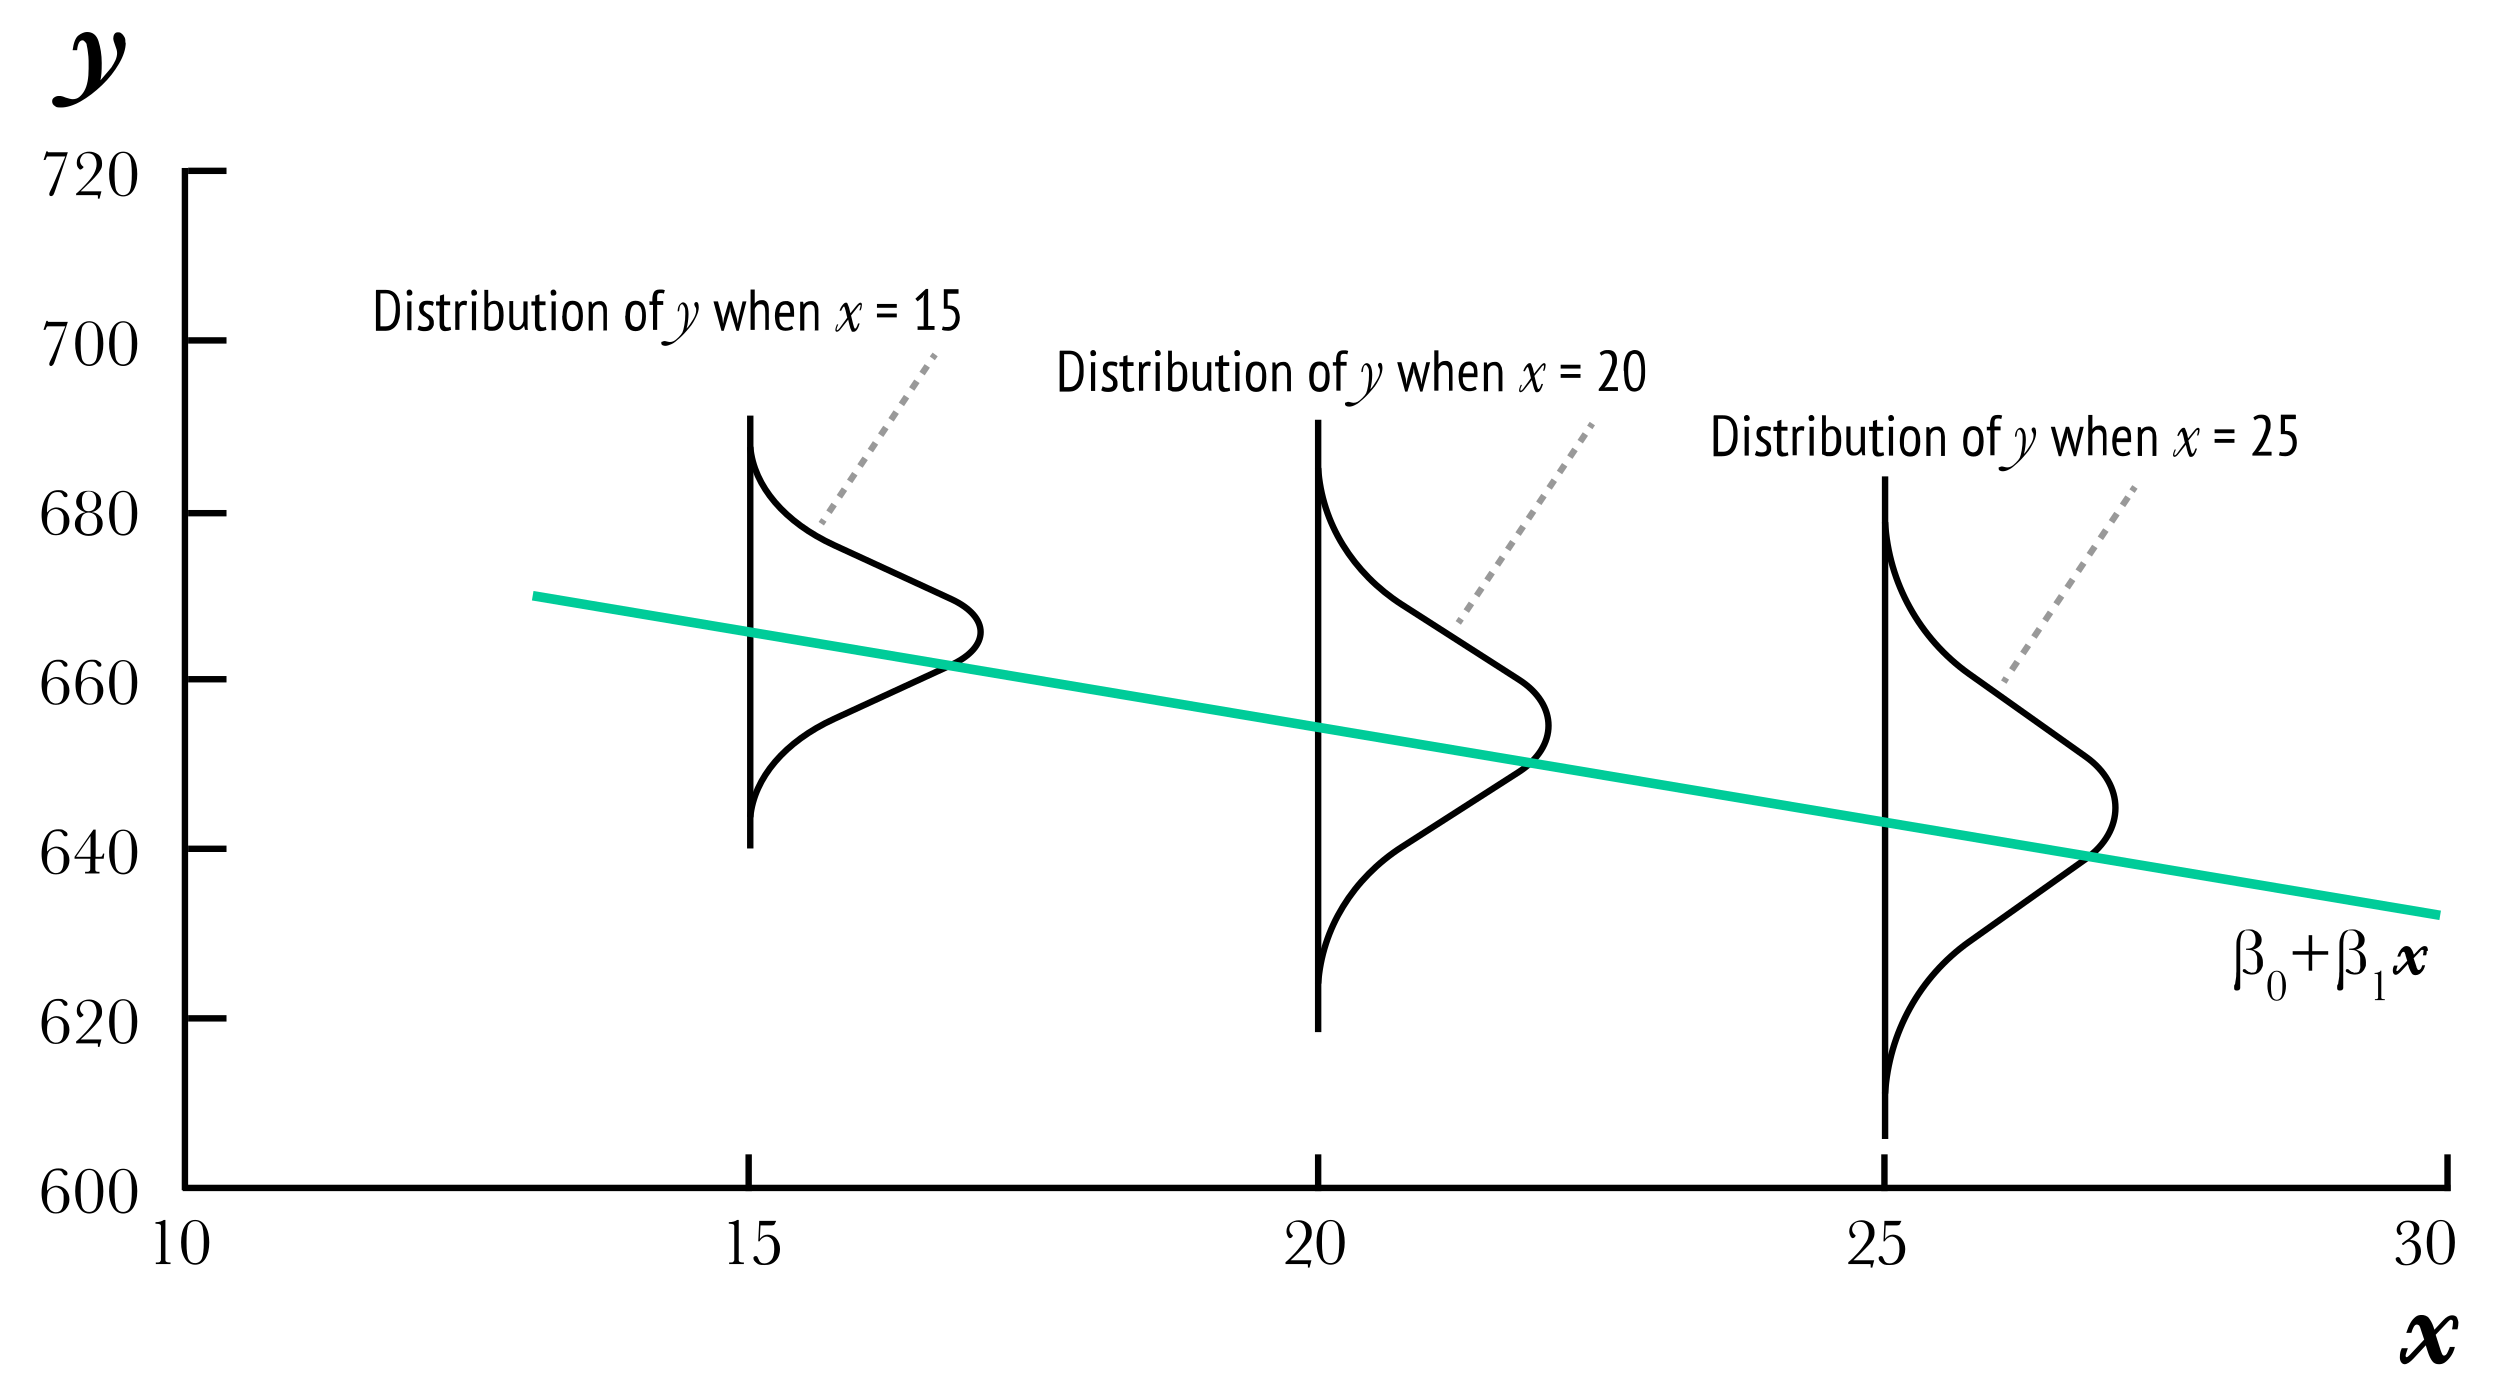 <?xml version="1.0" encoding="UTF-8"?>
<svg id="Layer_1" xmlns="http://www.w3.org/2000/svg" version="1.1" viewBox="0 0 781.4 436.3">
  <!-- Generator: Adobe Illustrator 29.4.0, SVG Export Plug-In . SVG Version: 2.1.0 Build 152)  -->
  <defs>
    <style>
      .st0 {
        stroke-dasharray: 2.9 2.9;
      }

      .st0, .st1, .st2, .st3, .st4 {
        stroke-width: 2px;
      }

      .st0, .st1, .st2, .st3, .st4, .st5 {
        fill: none;
        stroke-miterlimit: 10;
      }

      .st0, .st1, .st2, .st4 {
        stroke: #999;
      }

      .st2 {
        stroke-dasharray: 2.9 2.9;
      }

      .st3 {
        stroke: #000;
      }

      .st4 {
        stroke-dasharray: 3.1 3.1;
      }

      .st5 {
        stroke: #0c9;
        stroke-width: 3px;
      }
    </style>
  </defs>
  <g id="axis">
    <line class="st3" x1="57.1" y1="371.3" x2="765.9" y2="371.3"/>
    <line class="st3" x1="57.8" y1="372" x2="57.8" y2="52.5"/>
    <g>
      <line class="st3" x1="234" y1="372.3" x2="234" y2="360.8"/>
      <line class="st3" x1="412" y1="372.3" x2="412" y2="360.8"/>
      <line class="st3" x1="589" y1="372.3" x2="589" y2="360.8"/>
      <line class="st3" x1="765" y1="372.3" x2="765" y2="360.8"/>
    </g>
    <g>
      <line class="st3" x1="58.8" y1="53.4" x2="70.8" y2="53.4"/>
      <line class="st3" x1="58.8" y1="106.4" x2="70.8" y2="106.4"/>
      <line class="st3" x1="58.8" y1="160.4" x2="70.8" y2="160.4"/>
      <line class="st3" x1="58.8" y1="212.3" x2="70.8" y2="212.3"/>
      <line class="st3" x1="58.8" y1="265.3" x2="70.8" y2="265.3"/>
      <line class="st3" x1="58.8" y1="318.3" x2="70.8" y2="318.3"/>
    </g>
  </g>
  <g id="variance">
    <line class="st3" x1="234.5" y1="265.2" x2="234.5" y2="129.9"/>
    <line class="st3" x1="412" y1="322.6" x2="412" y2="131.2"/>
    <line class="st3" x1="589.2" y1="356" x2="589.2" y2="148.9"/>
    <path class="st3" d="M589.2,163.2h0c1.1,19,10.8,36.4,26.2,47.4l36.5,25.9c12.4,8.8,12.4,23.2,0,32l-36.5,25.9c-15.4,11-25,28.4-26.2,47.4h0"/>
    <path class="st3" d="M412,146.3h0c1.1,17.1,10.8,32.8,26.2,42.7l36.5,23.4c12.4,7.9,12.4,20.9,0,28.9l-36.5,23.4c-15.4,9.9-25,25.6-26.2,42.7h0"/>
    <path class="st3" d="M234.5,139.7h0c1.1,12.3,10.8,23.6,26.2,30.7l36.5,16.8c12.4,5.7,12.4,15,0,20.7l-36.5,16.8c-15.4,7.1-25,18.4-26.2,30.7h0"/>
    <line class="st5" x1="166.5" y1="186.2" x2="762.7" y2="286.1"/>
  </g>
  <g id="labels_text_copy">
    <path d="M39.3,13.3c0,2-.7,4.2-2.1,6.6s-3.1,4.6-5.3,6.7-4.4,3.8-6.7,5.1-4.4,1.9-6.1,1.9-1.5-.2-2-.5-.8-.8-.8-1.4.2-.9.6-1.2.9-.5,1.4-.5.8,0,1.1.1.7.2,1.1.4c1,.3,1.7.5,2.2.5.8,0,1.5-.2,2.1-.7s1.1-1.1,1.5-1.8c1-1.7,1.4-4.1,1.4-7.1s0-1.5,0-2.4-.1-1.7-.2-2.5-.2-1.7-.4-2.4c0-.4-.2-.7-.5-1s-.5-.5-.8-.5c-.9,0-1.5,1-1.7,3.1h-1.4c.3-2.3.9-3.9,1.8-4.6s1.9-1.1,2.7-1.1c1.8,0,3,1,3.6,2.9s1,4.2,1,6.8-.1,4-.4,5.4c2.1-2.4,3.2-3.8,3.4-4,.5-.8,1-1.6,1.3-2.3s.5-1.5.5-2.2-.2-1.4-.6-2.4c-.4-1-.6-1.8-.6-2.2s.1-1,.4-1.4.6-.5,1.1-.5.8.1,1.1.4c.4.3.6.6.9,1.1s.3,1.1.3,1.8h0Z"/>
    <path d="M768.4,413.3c0,.8-.1,1.5-.3,2.2h-1.7c.2-.8.3-1.5.3-2.2s0-.3-.1-.5-.3-.3-.5-.3-.3,0-.5.2-.5.4-1,1l-3.3,3.5,1.5,4.7c.2.5.3.9.5,1.3s.4.5.6.5c.4,0,.8-.3,1.1-1s.6-1.2.7-1.7h1.6c-.3,1.3-.8,2.3-1.4,3.1s-1.2,1.4-1.8,1.8-1.2.5-1.8.5c-.9,0-1.6-.3-2.1-1s-.9-1.5-1.3-2.7l-.7-2.2-3.8,4.1c-1.1,1.2-2.1,1.8-2.8,1.8s-1.5-.7-1.5-2.1.2-2,.6-2.9h1.9c-.4,1.2-.7,2-.7,2.3s.1.5.3.5.5-.2,1-.7l4.5-4.8-.9-2.7c-.2-.6-.3-1-.4-1.2s-.2-.5-.4-.6-.3-.2-.6-.2c-.7,0-1.2.9-1.7,2.6h-1.6c.4-1.2.8-2.2,1.3-3.1s1-1.4,1.6-1.9,1.3-.6,2-.6,1.7.3,2.2,1,1,1.5,1.4,2.7l.3.9,2.7-2.9c1-1.1,2-1.6,2.8-1.6s1.4.3,1.6.8.4,1.1.4,1.6h0Z"/>
    <g>
      <path d="M51.3,381.3h.4v10.9c0,.9,0,1.5,0,1.7s.1.4.3.5.5.2.9.2h.4v.5h-4.6v-.5h.3c.5,0,.8,0,1-.2.1-.1.2-.3.3-.5,0-.2,0-.8,0-1.7v-7.3c0-.9,0-1.5,0-1.7,0-.2-.1-.4-.3-.5-.1-.1-.5-.2-1-.2h-.4v-.5c1.2,0,2.1-.3,2.6-.7h0Z"/>
      <path d="M56.6,388.3c0-2.1.4-3.9,1.2-5.1.8-1.3,1.9-1.9,3.2-1.9s2.4.6,3.2,1.9c.8,1.3,1.2,3,1.2,5.1s-.4,3.8-1.2,5.1-1.9,1.9-3.2,1.9-2.4-.6-3.2-1.9c-.8-1.3-1.2-3-1.2-5.1h0ZM58.3,388.3c0,2.8.2,4.6.7,5.4s1.1,1.1,2,1.1,1.7-.5,2.1-1.4c.4-.9.6-2.6.6-5.2s-.2-4.6-.7-5.4c-.5-.8-1.1-1.1-2-1.1s-1.5.4-2,1.1-.7,2.6-.7,5.4h0Z"/>
      <path d="M230.4,381.3h.5v10.9c0,.9,0,1.5,0,1.7s.1.4.3.5.5.2.9.2h.4v.5h-4.6v-.5h.3c.5,0,.8,0,1-.2.1-.1.2-.3.3-.5,0-.2,0-.8,0-1.7v-7.3c0-.9,0-1.5,0-1.7,0-.2-.1-.4-.3-.5-.1-.1-.5-.2-1-.2h-.4v-.5c1.2,0,2.1-.3,2.6-.7h0Z"/>
      <path d="M237.5,388h-.5l.3-6.4h5.3c-.3.7-.5,1.1-.6,1.2-.1.1-.4.2-.7.2h-3.6l-.2,4.2c.7-.9,1.5-1.3,2.5-1.3s2,.4,2.7,1.3,1.1,1.9,1.1,3.2-.4,2.7-1.3,3.6c-.9,1-2,1.4-3.6,1.4s-1.9-.2-2.5-.7c-.6-.5-.9-.9-.9-1.4s0-.3.2-.5.3-.2.5-.2.4,0,.5.2c.1.1.2.4.4.8.3.9.9,1.3,1.8,1.3s1.6-.4,2.2-1.1.9-1.9.9-3.4-.2-2.4-.7-3-1.1-.9-1.7-.9-1.7.5-2.2,1.5h0Z"/>
      <path d="M401.8,395.1v-.6c.8-.6,1.8-1.6,3-2.9s2-2.5,2.6-3.4.8-1.9.8-2.9-.3-2-.8-2.6-1.2-.8-2-.8-1.4.2-1.8.8-.6,1-.6,1.6.3,1.2.8,1.6c.2.1.3.2.3.3,0,.1-.1.3-.3.5s-.4.3-.6.3-.5-.2-.7-.6-.4-.9-.4-1.6c0-1,.4-1.9,1.2-2.5.8-.6,1.7-.9,2.7-.9s2,.3,2.8,1c.8.6,1.2,1.6,1.2,2.8s-.2,1.5-.5,2.2-1.3,1.8-2.7,3.2c-1.4,1.5-2.6,2.5-3.4,3.3h6.5l-.6,2.3h-.5c0-.1,0-.2,0-.4,0,0,0-.2,0-.3,0-.2,0-.3-.1-.4,0,0-.3,0-.7,0h-6.1Z"/>
      <path d="M411.5,388.3c0-2.1.4-3.9,1.2-5.1.8-1.3,1.9-1.9,3.2-1.9s2.4.6,3.2,1.9c.8,1.3,1.2,3,1.2,5.1s-.4,3.8-1.2,5.1-1.9,1.9-3.2,1.9-2.4-.6-3.2-1.9c-.8-1.3-1.2-3-1.2-5.1h0ZM413.2,388.3c0,2.8.2,4.6.7,5.4.5.8,1.1,1.1,2,1.1s1.7-.5,2.1-1.4c.4-.9.6-2.6.6-5.2s-.2-4.6-.7-5.4c-.5-.8-1.1-1.1-2-1.1s-1.5.4-2,1.1-.7,2.6-.7,5.4h0Z"/>
      <path d="M577.7,395.1v-.6c.8-.6,1.8-1.6,3-2.9s2-2.5,2.6-3.4.8-1.9.8-2.9-.3-2-.8-2.6-1.2-.8-2-.8-1.4.2-1.8.8-.6,1-.6,1.6.3,1.2.8,1.6c.2.1.3.2.3.3,0,.1-.1.3-.3.5s-.4.3-.6.3-.5-.2-.7-.6-.4-.9-.4-1.6c0-1,.4-1.9,1.2-2.5.8-.6,1.7-.9,2.7-.9s2,.3,2.8,1c.8.6,1.2,1.6,1.2,2.8s-.2,1.5-.5,2.2-1.3,1.8-2.7,3.2c-1.4,1.5-2.6,2.5-3.4,3.3h6.5l-.6,2.3h-.5c0-.1,0-.2,0-.4,0,0,0-.2,0-.3,0-.2,0-.3-.1-.4,0,0-.3,0-.7,0h-6.1Z"/>
      <path d="M589.2,388h-.5l.3-6.4h5.3c-.3.7-.5,1.1-.6,1.2-.1.1-.4.2-.7.2h-3.6l-.2,4.2c.7-.9,1.5-1.3,2.5-1.3s2,.4,2.7,1.3,1.1,1.9,1.1,3.2-.4,2.7-1.3,3.6c-.8,1-2,1.4-3.6,1.4s-1.9-.2-2.5-.7c-.6-.5-.9-.9-.9-1.4s0-.3.2-.5.3-.2.5-.2.4,0,.5.2c.1.1.2.4.4.8.3.9.9,1.3,1.8,1.3s1.6-.4,2.2-1.1.9-1.9.9-3.4-.2-2.4-.7-3-1.1-.9-1.7-.9-1.7.5-2.2,1.5h0Z"/>
      <path d="M752.8,387.6c.2,0,.4,0,.6,0,1,0,1.8.3,2.4,1,.6.7.9,1.5.9,2.6s-.4,2.3-1.3,3.1-2,1.2-3.3,1.2-1.7-.2-2.3-.6-1-.9-1-1.3,0-.4.2-.5.3-.2.5-.2c.4,0,.6.2.8.7.2.6.5,1,.8,1.2.3.2.7.3,1,.3.9,0,1.6-.3,2.1-.9s.8-1.6.8-2.9-.2-1.9-.6-2.4c-.4-.5-.9-.8-1.4-.8s-1,.3-1.6.9c0,.1-.2.1-.3.1-.2,0-.3-.1-.3-.3s0-.2.2-.3c.1-.1.4-.3.9-.7,1.1-.7,1.8-1.3,2.1-1.8s.5-1.1.5-1.8-.2-1.2-.5-1.6-.8-.6-1.5-.6-1.2.2-1.6.6c-.5.4-.7.9-.7,1.5s.2.9.6,1.4,0,0,0,.1c0,0-.1.2-.3.3s-.4.1-.5.1c-.2,0-.4-.2-.6-.5s-.3-.7-.3-1c0-.8.3-1.5,1-2.1s1.5-.9,2.6-.9,2,.3,2.6.8c.6.5.9,1.1.9,1.7s-.2,1.1-.6,1.6-1.1,1-2,1.7l-.8.6h0Z"/>
      <path d="M758.5,388.3c0-2.1.4-3.9,1.2-5.1.8-1.3,1.9-1.9,3.2-1.9s2.4.6,3.2,1.9c.8,1.3,1.2,3,1.2,5.1s-.4,3.8-1.2,5.1-1.9,1.9-3.2,1.9-2.4-.6-3.2-1.9c-.8-1.3-1.2-3-1.2-5.1h0ZM760.2,388.3c0,2.8.2,4.6.7,5.4.5.8,1.1,1.1,2,1.1s1.7-.5,2.1-1.4c.4-.9.6-2.6.6-5.2s-.2-4.6-.7-5.4c-.5-.8-1.1-1.1-2-1.1s-1.5.4-2,1.1-.7,2.6-.7,5.4h0Z"/>
    </g>
    <g>
      <path d="M13.6,50.1l.9-2.8h.4c0,.1,0,.2.2.3.1,0,.4,0,.8,0h5.3l-3.7,11.2c-.4,1.2-.7,2-.9,2.2-.2.2-.4.3-.6.3-.4,0-.6-.2-.6-.6s.2-.8.6-1.6c.1-.2.2-.4.3-.6l4.1-9.6h-4.4c-.6,0-.9,0-1.1,0s-.2,0-.3.2-.2.4-.4.9h-.5,0Z"/>
      <path d="M23.8,61.1v-.6c.8-.6,1.8-1.6,3-2.9s2.1-2.4,2.6-3.4.8-1.9.8-2.9-.3-2-.8-2.6-1.2-.8-2-.8-1.4.2-1.8.8-.6,1.1-.6,1.6.3,1.2.8,1.6c.2.1.3.2.3.3,0,.1-.1.3-.4.5s-.4.3-.6.3-.4-.2-.7-.6c-.3-.4-.4-.9-.4-1.6,0-1.1.4-1.9,1.2-2.5.8-.6,1.7-.9,2.7-.9s1.9.3,2.8.9c.8.6,1.2,1.6,1.2,2.8s-.2,1.5-.6,2.2c-.4.7-1.3,1.8-2.7,3.2-1.4,1.4-2.6,2.5-3.4,3.3h6.5l-.6,2.3h-.5c0-.1,0-.2,0-.4,0,0,0-.2,0-.3,0-.2,0-.3-.1-.4,0,0-.3,0-.7,0h-6.1Z"/>
      <path d="M34.1,54.4c0-2.1.4-3.8,1.2-5.1.8-1.3,1.9-1.9,3.2-1.9s2.4.6,3.2,1.9,1.2,3,1.2,5.1-.4,3.8-1.2,5.1-1.9,1.9-3.2,1.9-2.4-.6-3.2-1.9-1.2-3-1.2-5.1h0ZM35.8,54.4c0,2.8.2,4.6.7,5.4s1.1,1.2,2,1.2,1.7-.5,2.1-1.4c.4-.9.6-2.7.6-5.2s-.2-4.7-.7-5.4c-.5-.8-1.1-1.2-2-1.2s-1.5.4-2,1.1-.7,2.6-.7,5.4h0Z"/>
      <path d="M13.6,103.1l.9-2.8h.4c0,.1,0,.2.2.3.1,0,.4,0,.8,0h5.3l-3.7,11.2c-.4,1.2-.7,2-.9,2.2-.2.2-.4.4-.6.4-.4,0-.6-.2-.6-.6s.2-.8.6-1.6c.1-.2.2-.4.3-.6l4.1-9.6h-4.4c-.6,0-.9,0-1.1,0s-.2.1-.3.2-.2.4-.4.9h-.5,0Z"/>
      <path d="M23.5,107.4c0-2.1.4-3.9,1.2-5.1.8-1.3,1.9-1.9,3.2-1.9s2.4.6,3.2,1.9,1.2,3,1.2,5.1-.4,3.8-1.2,5.1-1.9,1.9-3.2,1.9-2.4-.6-3.2-1.9-1.2-3-1.2-5.1h0ZM25.2,107.4c0,2.8.2,4.6.7,5.4s1.1,1.1,2,1.1,1.7-.5,2.1-1.4c.4-.9.6-2.6.6-5.2s-.2-4.6-.7-5.4c-.5-.8-1.1-1.1-2-1.1s-1.5.4-2,1.1-.7,2.6-.7,5.4h0Z"/>
      <path d="M34.1,107.4c0-2.1.4-3.9,1.2-5.1.8-1.3,1.9-1.9,3.2-1.9s2.4.6,3.2,1.9,1.2,3,1.2,5.1-.4,3.8-1.2,5.1-1.9,1.9-3.2,1.9-2.4-.6-3.2-1.9-1.2-3-1.2-5.1h0ZM35.8,107.4c0,2.8.2,4.6.7,5.4s1.1,1.1,2,1.1,1.7-.5,2.1-1.4c.4-.9.6-2.6.6-5.2s-.2-4.6-.7-5.4c-.5-.8-1.1-1.1-2-1.1s-1.5.4-2,1.1-.7,2.6-.7,5.4h0Z"/>
      <path d="M14.8,160.1c.4-.5.9-.9,1.3-1.1s1-.4,1.5-.4c1.1,0,2.1.4,2.9,1.2s1.2,1.9,1.2,3.1-.4,2.2-1.2,3.1-1.8,1.3-3,1.3-1.9-.3-2.6-1-1.2-1.5-1.5-2.4c-.3-1-.4-2-.4-3,0-2.2.5-4,1.4-5.5s2.2-2.2,3.8-2.2,1.4.2,2,.5.9.7.9,1.1-.2.6-.6.6-.6-.2-.8-.6c-.2-.4-.4-.7-.7-.8-.2-.2-.6-.2-1.1-.2-1.1,0-1.9.5-2.4,1.4s-.8,2.4-.8,4.3,0,.4,0,.6h0ZM14.7,162.8c0,.7,0,1.3.3,2s.5,1.2.9,1.5.9.6,1.5.6c.9,0,1.5-.3,1.9-1s.6-1.7.6-3.1,0-1.5-.2-2c-.2-.5-.4-.9-.9-1.2s-.9-.5-1.4-.5-1.3.3-1.9.8c-.5.5-.8,1.5-.8,2.9h0Z"/>
      <path d="M28.7,160.1c.9,0,1.7.4,2.4,1.1.7.6,1,1.5,1,2.5s-.4,2.1-1.3,2.8-1.9,1-3.1,1-2.3-.4-3.1-1.1c-.8-.7-1.2-1.6-1.2-2.6s.3-1.7.9-2.4,1.4-1.1,2.4-1.3c-.8-.2-1.5-.6-2.1-1.2s-.8-1.3-.8-2.1.4-1.8,1.1-2.5,1.6-.9,2.8-.9,1.9.3,2.7.9c.8.6,1.2,1.4,1.2,2.5s-.2,1.5-.8,2.1-1.2,1-2.2,1.2h0ZM25.2,163.6c0,.8,0,1.4.2,1.8.1.4.4.8.8,1.1s.9.4,1.5.4,1.4-.2,1.9-.7.8-1.3.8-2.6-.2-2.2-.8-2.7-1.2-.7-1.9-.7-1.5.3-1.9.9-.6,1.4-.6,2.4h0ZM25.6,156.5c0,1.1.2,1.9.5,2.5s.9.8,1.6.8,1.4-.3,1.8-.8.6-1.3.6-2.4-.2-1.7-.6-2.2-1-.8-1.7-.8-1.2.2-1.6.7c-.4.5-.6,1.1-.6,2.1h0Z"/>
      <path d="M34.1,160.4c0-2.1.4-3.9,1.2-5.1.8-1.3,1.9-1.9,3.2-1.9s2.4.6,3.2,1.9,1.2,3,1.2,5.1-.4,3.8-1.2,5.1-1.9,1.9-3.2,1.9-2.4-.6-3.2-1.9-1.2-3-1.2-5.1h0ZM35.8,160.4c0,2.8.2,4.6.7,5.4s1.1,1.1,2,1.1,1.7-.5,2.1-1.4c.4-.9.6-2.6.6-5.2s-.2-4.6-.7-5.4c-.5-.8-1.1-1.1-2-1.1s-1.5.4-2,1.1-.7,2.6-.7,5.4h0Z"/>
      <path d="M14.8,213.1c.4-.5.9-.9,1.3-1.1s1-.4,1.5-.4c1.1,0,2.1.4,2.9,1.2s1.2,1.9,1.2,3.1-.4,2.2-1.2,3.1-1.8,1.3-3,1.3-1.9-.3-2.6-1-1.2-1.5-1.5-2.4c-.3-1-.4-2-.4-3,0-2.2.5-4,1.4-5.5s2.2-2.2,3.8-2.2,1.4.2,2,.5.9.7.9,1.1-.2.6-.6.6-.6-.2-.8-.6c-.2-.4-.4-.7-.7-.8-.2-.2-.6-.2-1.1-.2-1.1,0-1.9.5-2.4,1.4s-.8,2.4-.8,4.3,0,.4,0,.5h0ZM14.7,215.8c0,.7,0,1.3.3,2s.5,1.2.9,1.5.9.6,1.5.6c.9,0,1.5-.3,1.9-1s.6-1.7.6-3.1,0-1.5-.2-2c-.2-.5-.4-.9-.9-1.2s-.9-.5-1.4-.5-1.3.3-1.9.8c-.5.5-.8,1.5-.8,2.9h0Z"/>
      <path d="M25.4,213.1c.4-.5.9-.9,1.3-1.1s1-.4,1.5-.4c1.1,0,2.1.4,2.9,1.2s1.2,1.9,1.2,3.1-.4,2.2-1.2,3.1-1.8,1.3-3,1.3-1.9-.3-2.6-1-1.2-1.5-1.5-2.4c-.3-1-.4-2-.4-3,0-2.2.5-4,1.4-5.5s2.2-2.2,3.8-2.2,1.4.2,2,.5.9.7.9,1.1-.2.6-.6.6-.6-.2-.8-.6c-.2-.4-.4-.7-.7-.8-.2-.2-.6-.2-1.1-.2-1.1,0-1.9.5-2.4,1.4s-.8,2.4-.8,4.3,0,.4,0,.5h0ZM25.3,215.8c0,.7,0,1.3.3,2s.5,1.2.9,1.5.9.6,1.5.6c.9,0,1.5-.3,1.9-1s.6-1.7.6-3.1,0-1.5-.2-2c-.2-.5-.4-.9-.9-1.2s-.9-.5-1.4-.5-1.3.3-1.9.8c-.5.5-.8,1.5-.8,2.9h0Z"/>
      <path d="M34.1,213.3c0-2.1.4-3.9,1.2-5.1.8-1.3,1.9-1.9,3.2-1.9s2.4.6,3.2,1.9c.8,1.3,1.2,3,1.2,5.1s-.4,3.8-1.2,5.1-1.9,1.9-3.2,1.9-2.4-.6-3.2-1.9c-.8-1.3-1.2-3-1.2-5.1h0ZM35.8,213.3c0,2.8.2,4.6.7,5.4s1.1,1.1,2,1.1,1.7-.5,2.1-1.4c.4-.9.6-2.6.6-5.2s-.2-4.6-.7-5.4c-.5-.8-1.1-1.1-2-1.1s-1.5.4-2,1.1-.7,2.6-.7,5.4h0Z"/>
      <path d="M14.8,266.1c.4-.5.9-.9,1.3-1.1s1-.4,1.5-.4c1.1,0,2.1.4,2.9,1.2s1.2,1.9,1.2,3.1-.4,2.2-1.2,3.1-1.8,1.3-3,1.3-1.9-.3-2.6-1-1.2-1.5-1.5-2.4c-.3-1-.4-2-.4-3,0-2.2.5-4,1.4-5.5s2.2-2.2,3.8-2.2,1.4.2,2,.5.9.7.9,1.1-.2.6-.6.6-.6-.2-.8-.6c-.2-.4-.4-.7-.7-.8-.2-.2-.6-.2-1.1-.2-1.1,0-1.9.5-2.4,1.4s-.8,2.4-.8,4.3,0,.4,0,.5h0ZM14.7,268.8c0,.7,0,1.3.3,2s.5,1.2.9,1.5.9.6,1.5.6c.9,0,1.5-.3,1.9-1s.6-1.7.6-3.1,0-1.5-.2-2c-.2-.5-.4-.9-.9-1.2s-.9-.5-1.4-.5-1.3.3-1.9.8c-.5.5-.8,1.5-.8,2.9h0Z"/>
      <path d="M28.3,268.4h-5v-.6l5.9-8.5h.7v8.5h.9c.6,0,.9,0,1-.1s.3-.4.4-.9h.4l-.2,1.6h-2.6v1.7c0,1,0,1.6,0,1.8s.1.4.3.5.5.1,1,.1v.5h-4.5v-.5h.4c.4,0,.7,0,.9-.2.2-.1.3-.3.3-.5s0-.8,0-1.8v-1.7h0ZM28.3,267.8v-6.5l-4.5,6.5h4.5Z"/>
      <path d="M34.1,266.3c0-2.1.4-3.9,1.2-5.1.8-1.3,1.9-1.9,3.2-1.9s2.4.6,3.2,1.9c.8,1.3,1.2,3,1.2,5.1s-.4,3.8-1.2,5.1-1.9,1.9-3.2,1.9-2.4-.6-3.2-1.9c-.8-1.3-1.2-3-1.2-5.1h0ZM35.8,266.3c0,2.8.2,4.6.7,5.4s1.1,1.1,2,1.1,1.7-.5,2.1-1.4c.4-.9.6-2.6.6-5.2s-.2-4.6-.7-5.4c-.5-.8-1.1-1.1-2-1.1s-1.5.4-2,1.1-.7,2.6-.7,5.4h0Z"/>
      <path d="M14.8,319.1c.4-.5.9-.9,1.3-1.1s1-.4,1.5-.4c1.1,0,2.1.4,2.9,1.2s1.2,1.9,1.2,3.1-.4,2.2-1.2,3.1-1.8,1.3-3,1.3-1.9-.3-2.6-1-1.2-1.5-1.5-2.4c-.3-1-.4-2-.4-3,0-2.2.5-4,1.4-5.5s2.2-2.2,3.8-2.2,1.4.2,2,.5.9.7.9,1.1-.2.6-.6.6-.6-.2-.8-.6c-.2-.4-.4-.7-.7-.8-.2-.2-.6-.2-1.1-.2-1.1,0-1.9.5-2.4,1.4s-.8,2.4-.8,4.3,0,.4,0,.5h0ZM14.7,321.8c0,.7,0,1.3.3,2s.5,1.2.9,1.5.9.6,1.5.6c.9,0,1.5-.3,1.9-1s.6-1.7.6-3.1,0-1.5-.2-2c-.2-.5-.4-.9-.9-1.2s-.9-.5-1.4-.5-1.3.3-1.9.8c-.5.5-.8,1.5-.8,2.9h0Z"/>
      <path d="M23.8,326.1v-.6c.8-.6,1.8-1.6,3-2.9s2.1-2.5,2.6-3.4.8-1.9.8-2.9-.3-2-.8-2.6-1.2-.8-2-.8-1.4.2-1.8.8-.6,1-.6,1.6.3,1.2.8,1.6c.2.1.3.2.3.3,0,.1-.1.3-.4.5s-.4.3-.6.3-.4-.2-.7-.6c-.3-.4-.4-.9-.4-1.6,0-1,.4-1.9,1.2-2.5.8-.6,1.7-.9,2.7-.9s1.9.3,2.8,1c.8.6,1.2,1.6,1.2,2.8s-.2,1.5-.6,2.2c-.4.7-1.3,1.8-2.7,3.2-1.4,1.5-2.6,2.5-3.4,3.3h6.5l-.6,2.3h-.5c0-.1,0-.2,0-.4,0,0,0-.2,0-.3,0-.2,0-.3-.1-.4,0,0-.3,0-.7,0h-6.1Z"/>
      <path d="M34.1,319.3c0-2.1.4-3.9,1.2-5.1.8-1.3,1.9-1.9,3.2-1.9s2.4.6,3.2,1.9c.8,1.3,1.2,3,1.2,5.1s-.4,3.8-1.2,5.1-1.9,1.9-3.2,1.9-2.4-.6-3.2-1.9c-.8-1.3-1.2-3-1.2-5.1h0ZM35.8,319.3c0,2.8.2,4.6.7,5.4s1.1,1.1,2,1.1,1.7-.5,2.1-1.4c.4-.9.6-2.6.6-5.2s-.2-4.6-.7-5.4c-.5-.8-1.1-1.1-2-1.1s-1.5.4-2,1.1-.7,2.6-.7,5.4h0Z"/>
      <path d="M14.8,372.1c.4-.5.9-.9,1.3-1.1s1-.4,1.5-.4c1.1,0,2.1.4,2.9,1.2s1.2,1.9,1.2,3.1-.4,2.2-1.2,3.1-1.8,1.3-3,1.3-1.9-.3-2.6-1-1.2-1.5-1.5-2.4c-.3-1-.4-2-.4-3,0-2.2.5-4,1.4-5.5s2.2-2.2,3.8-2.2,1.4.2,2,.5.9.7.9,1.1-.2.6-.6.6-.6-.2-.8-.6c-.2-.4-.4-.7-.7-.8-.2-.2-.6-.2-1.1-.2-1.1,0-1.9.5-2.4,1.4s-.8,2.4-.8,4.3,0,.4,0,.5h0ZM14.7,374.8c0,.7,0,1.3.3,2s.5,1.2.9,1.5.9.6,1.5.6c.9,0,1.5-.3,1.9-1s.6-1.7.6-3.1,0-1.5-.2-2c-.2-.5-.4-.9-.9-1.2s-.9-.5-1.4-.5-1.3.3-1.9.8c-.5.5-.8,1.5-.8,2.9h0Z"/>
      <path d="M23.5,372.3c0-2.1.4-3.9,1.2-5.1.8-1.3,1.9-1.9,3.2-1.9s2.4.6,3.2,1.9c.8,1.3,1.2,3,1.2,5.1s-.4,3.8-1.2,5.1-1.9,1.9-3.2,1.9-2.4-.6-3.2-1.9c-.8-1.3-1.2-3-1.2-5.1h0ZM25.2,372.3c0,2.8.2,4.6.7,5.4s1.1,1.1,2,1.1,1.7-.5,2.1-1.4c.4-.9.6-2.6.6-5.2s-.2-4.6-.7-5.4c-.5-.8-1.1-1.1-2-1.1s-1.5.4-2,1.1-.7,2.6-.7,5.4h0Z"/>
      <path d="M34.1,372.3c0-2.1.4-3.9,1.2-5.1.8-1.3,1.9-1.9,3.2-1.9s2.4.6,3.2,1.9c.8,1.3,1.2,3,1.2,5.1s-.4,3.8-1.2,5.1-1.9,1.9-3.2,1.9-2.4-.6-3.2-1.9c-.8-1.3-1.2-3-1.2-5.1h0ZM35.8,372.3c0,2.8.2,4.6.7,5.4s1.1,1.1,2,1.1,1.7-.5,2.1-1.4c.4-.9.6-2.6.6-5.2s-.2-4.6-.7-5.4c-.5-.8-1.1-1.1-2-1.1s-1.5.4-2,1.1-.7,2.6-.7,5.4h0Z"/>
    </g>
  </g>
  <g id="legend_copy">
    <g>
      <path d="M117.6,90.6c.2,0,.4,0,.6,0s.5,0,.7,0c.2,0,.5,0,.7,0s.5,0,.7,0c.9,0,1.6.1,2.2.4s1.1.7,1.5,1.3.7,1.2.8,2c.2.8.2,1.6.2,2.6s0,1.7-.2,2.5-.4,1.5-.8,2.1c-.4.6-.9,1.1-1.5,1.4-.6.4-1.4.5-2.4.5h-.6c-.2,0-.5,0-.8,0-.3,0-.5,0-.7,0-.2,0-.4,0-.5,0v-12.6h0ZM120.4,91.7h-.4c-.1,0-.3,0-.4,0-.1,0-.2,0-.4,0-.1,0-.2,0-.3,0v10.3s.1,0,.3,0c.1,0,.3,0,.4,0,.1,0,.3,0,.4,0s.2,0,.3,0c.7,0,1.2-.1,1.7-.4.4-.3.8-.7,1-1.2.3-.5.4-1.1.5-1.7s.2-1.3.2-2,0-1.3-.1-1.9c-.1-.6-.3-1.1-.5-1.6-.2-.5-.6-.9-1-1.1-.4-.3-1-.4-1.6-.4h0Z"/>
      <path d="M127.1,91.5c0-.3,0-.5.2-.7s.4-.3.6-.3.5,0,.7.3c.2.2.3.4.3.7s0,.5-.3.7-.4.2-.7.2-.5,0-.6-.2-.2-.4-.2-.7h0ZM127.3,94.2h1.3v9h-1.3v-9Z"/>
      <path d="M130.9,101.7c.2.1.5.3.9.4s.7.1,1,.1.7-.1,1-.3.4-.5.4-1,0-.7-.2-.9-.4-.5-.6-.6c-.3-.2-.5-.4-.8-.5s-.6-.4-.8-.6c-.3-.2-.5-.5-.6-.8s-.2-.7-.2-1.2c0-.8.2-1.3.6-1.7s1-.6,1.8-.6.9,0,1.3.1c.4,0,.7.2.9.4l-.3,1.1c-.2-.1-.5-.2-.8-.3-.3,0-.6-.1-.9-.1s-.8,0-.9.3c-.2.2-.3.5-.3.9s0,.6.2.8.4.4.6.6c.3.2.5.4.8.5s.6.4.8.6.5.5.6.9c.2.3.2.8.2,1.3s0,.6-.2.9c-.1.3-.3.6-.5.8s-.5.4-.8.5-.7.2-1.2.2-1,0-1.4-.1c-.4-.1-.7-.2-1-.4l.4-1.1h0Z"/>
      <path d="M136.4,94.2h1.1v-1.8l1.3-.4v2.2h1.9v1.2h-1.9v5.4c0,.5,0,.9.2,1.1s.3.4.6.4.5,0,.6,0c.2,0,.4-.1.6-.2l.2,1c-.3.1-.6.2-.9.3-.3,0-.6.1-1,.1-.6,0-1-.2-1.3-.6s-.4-1-.4-1.9v-5.5h-1.1v-1.2h0Z"/>
      <path d="M142.3,94.2h.9l.2.9h0c.2-.4.4-.6.7-.8.3-.2.6-.3,1-.3s.6,0,.9.2l-.2,1.3c-.3-.1-.6-.2-.8-.2-.4,0-.7.1-.9.3s-.4.5-.5.9v6.6h-1.3v-9h0Z"/>
      <path d="M147.3,91.5c0-.3,0-.5.2-.7s.4-.3.6-.3.5,0,.7.3c.2.2.3.4.3.7s0,.5-.3.7-.4.2-.7.2-.5,0-.6-.2-.2-.4-.2-.7h0ZM147.5,94.2h1.3v9h-1.3v-9Z"/>
      <path d="M151.3,90.6h1.3v4.3h0c.5-.6,1.1-.9,2-.9s1.6.4,2.1,1.1c.5.7.7,1.9.7,3.5s-.3,2.8-.9,3.6-1.5,1.2-2.6,1.2-1.1,0-1.5-.2-.8-.3-1-.4v-12.1h0ZM152.6,101.9c.2.1.4.2.6.2.2,0,.5,0,.8,0,.6,0,1.1-.3,1.5-.9.4-.6.5-1.5.5-2.8s0-1-.1-1.4-.2-.8-.3-1.1c-.1-.3-.3-.5-.5-.7s-.5-.2-.8-.2-.8.1-1.1.4-.5.6-.6,1.1v5.3h0Z"/>
      <path d="M160.4,94.2v5.5c0,.9,0,1.6.3,1.9s.5.6,1,.6.5,0,.7-.1.4-.2.5-.4c.2-.2.3-.4.4-.6s.2-.4.3-.7v-6.2h1.3v6.4c0,.4,0,.9,0,1.3s0,.9.1,1.2h-.9l-.3-1.3h0c-.2.4-.5.7-.9,1s-.9.4-1.4.4-.7,0-1-.1c-.3-.1-.5-.3-.7-.5s-.4-.6-.5-1-.1-1-.1-1.7v-5.8h1.3,0Z"/>
      <path d="M166.2,94.2h1.1v-1.8l1.3-.4v2.2h1.9v1.2h-1.9v5.4c0,.5,0,.9.2,1.1s.3.4.6.4.5,0,.6,0c.2,0,.4-.1.6-.2l.2,1c-.3.1-.6.2-.9.3-.3,0-.6.1-1,.1-.6,0-1-.2-1.3-.6s-.4-1-.4-1.9v-5.5h-1.1v-1.2h0Z"/>
      <path d="M172.1,91.5c0-.3,0-.5.2-.7s.4-.3.6-.3.5,0,.7.3c.2.2.3.4.3.7s0,.5-.3.7-.4.2-.7.2-.5,0-.6-.2-.2-.4-.2-.7h0ZM172.4,94.2h1.3v9h-1.3v-9Z"/>
      <path d="M175.8,98.7c0-1.6.3-2.8.8-3.6.6-.8,1.4-1.1,2.4-1.1s1.9.4,2.4,1.2.8,2,.8,3.6-.3,2.8-.9,3.6c-.6.8-1.4,1.1-2.4,1.1s-1.9-.4-2.4-1.2-.8-2-.8-3.6ZM177.1,98.7c0,.5,0,1,.1,1.4,0,.4.2.8.3,1.1.1.3.3.6.6.7s.5.3.9.3c.6,0,1.1-.3,1.4-.8s.5-1.5.5-2.7,0-1-.1-1.4c0-.4-.2-.8-.3-1.1s-.4-.6-.6-.7c-.2-.2-.5-.3-.9-.3-.6,0-1.1.3-1.4.9-.3.6-.5,1.5-.5,2.7h0Z"/>
      <path d="M188.6,103.2v-5.5c0-.9-.1-1.6-.3-1.9s-.6-.6-1.1-.6-.9.1-1.2.4-.5.6-.7,1.1v6.6h-1.3v-9h.9l.2.9h0c.2-.3.5-.6.9-.8s.9-.3,1.4-.3.7,0,1,.2c.3.1.5.3.7.6.2.3.4.6.5,1s.1,1,.1,1.6v5.8h-1.3Z"/>
      <path d="M195.5,98.7c0-1.6.3-2.8.8-3.6.6-.8,1.4-1.1,2.4-1.1s1.9.4,2.4,1.2.8,2,.8,3.6-.3,2.8-.9,3.6c-.6.8-1.4,1.1-2.4,1.1s-1.9-.4-2.4-1.2-.8-2-.8-3.6ZM196.9,98.7c0,.5,0,1,.1,1.4,0,.4.2.8.3,1.1.1.3.3.6.6.7s.5.3.9.3c.6,0,1.1-.3,1.4-.8s.5-1.5.5-2.7,0-1-.1-1.4c0-.4-.2-.8-.3-1.1s-.4-.6-.6-.7c-.2-.2-.5-.3-.9-.3-.6,0-1.1.3-1.4.9-.3.6-.5,1.5-.5,2.7h0Z"/>
      <path d="M202.8,94.2h1.1v-.5c0-1.1.2-1.9.5-2.4.3-.5.9-.8,1.7-.8s.6,0,.9,0c.2,0,.5.1.8.2l-.3,1.1c-.2-.1-.4-.2-.6-.2-.2,0-.4,0-.5,0s-.4,0-.6.1c-.1.1-.2.2-.3.4s-.1.5-.1.8c0,.3,0,.7,0,1.2h1.9v1.2h-1.9v7.8h-1.3v-7.8h-1.1v-1.2h0Z"/>
      <path d="M212.2,97.3h-.4c0-1,.3-1.7.6-2.1.4-.4.7-.7,1.1-.7s.9.3,1.2.9c.3.6.5,1.6.5,2.8s-.2,3.1-.6,4.5c.7-.7,1.3-1.7,2-2.8s1-2.1,1-2.9-.1-.8-.3-1.1c-.2-.4-.3-.6-.3-.8s0-.3.2-.5c.1-.1.2-.2.4-.2.2,0,.5.1.6.4s.2.7.2,1.2c0,.8-.2,1.8-.8,3s-1.2,2.4-2.2,3.5c-1,1.2-1.9,2.2-2.9,3.1-1,.9-1.8,1.6-2.5,1.9s-1.4.6-2,.6-1.3-.2-1.3-.8,0-.4.3-.5.4-.2.6-.2.4,0,.7.1c.4.1.8.2,1.1.2.4,0,.8-.1,1.2-.3s.9-.6,1.5-1.2c.6-.6,1-1.1,1.2-1.5s.4-1.2.6-2.3.3-2.3.3-3.5,0-1.7-.3-2.2-.4-.8-.7-.8c-.5,0-.8.6-.9,1.9h0Z"/>
      <path d="M228.7,94.2l1.6,5.3.3,1.7h0l.3-1.8,1.2-5.2h1.2l-2.4,9.2h-.7l-1.8-5.9-.2-1.5h0l-.2,1.5-1.8,5.9h-.7l-2.5-9.2h1.4l1.4,5.2.2,1.8h0l.3-1.8,1.5-5.2h1Z"/>
      <path d="M239.2,103.2v-5.5c0-.8-.1-1.5-.3-1.9-.2-.4-.6-.7-1.2-.7s-.8.1-1.1.4c-.3.3-.6.7-.7,1.1v6.5h-1.3v-12.6h1.3v4.4h0c.2-.3.5-.6.9-.8s.8-.3,1.3-.3.7,0,1,.2c.3.1.5.3.7.6.2.3.3.6.4,1.1s.1,1,.1,1.6v5.8h-1.3,0Z"/>
      <path d="M248,102.6c-.3.3-.6.5-1.1.6-.4.1-.9.2-1.4.2s-1-.1-1.5-.3c-.4-.2-.8-.5-1-.9s-.5-.9-.6-1.5c-.1-.6-.2-1.2-.2-1.9,0-1.5.3-2.7.9-3.5.6-.8,1.4-1.2,2.4-1.2s.7,0,1,.1.6.2.9.5.5.6.6,1.1.2,1.1.2,1.8,0,.4,0,.7,0,.5,0,.7h-4.6c0,.5,0,1,.1,1.4,0,.4.2.8.4,1.1.2.3.4.5.7.7.3.2.6.2,1,.2s.6,0,1-.2c.3-.1.6-.3.7-.4l.5.9h0ZM247,97.8c0-.9-.1-1.6-.4-2s-.6-.6-1.1-.6-1,.2-1.3.6-.5,1.1-.6,2h3.4Z"/>
      <path d="M254.7,103.2v-5.5c0-.9-.1-1.6-.3-1.9s-.6-.6-1.1-.6-.9.1-1.2.4-.5.6-.7,1.1v6.6h-1.3v-9h.9l.2.9h0c.2-.3.5-.6.9-.8s.9-.3,1.4-.3.7,0,1,.2c.3.1.5.3.7.6.2.3.4.6.5,1s.1,1,.1,1.6v5.8h-1.3Z"/>
      <path d="M262.8,97.1h-.4c.2-.6.5-1.2.9-1.7s.7-.8,1.1-.8.4.1.5.3.3.7.5,1.3l.4,1.7,1.6-2c.7-.9,1.2-1.3,1.5-1.3s.5.2.5.6c0,.5-.1,1.1-.4,1.8h-.4c.2-.7.4-1.2.4-1.5s0-.2-.2-.2-.5.3-.9.9l-1.9,2.4.6,2.5c.2.7.3,1.1.4,1.3,0,.2.2.3.3.3s.2-.1.4-.4c.2-.3.3-.7.5-1.2h.5c-.5,1.7-1.1,2.6-1.9,2.6s-.5-.1-.7-.4c-.2-.3-.4-.9-.6-1.7l-.4-1.7-1.9,2.4c-.5.7-.9,1.1-1.1,1.2-.2.1-.4.2-.5.2-.3,0-.5-.2-.5-.6s.2-1,.5-1.7h.4c-.3.7-.5,1.2-.5,1.5s0,.3.2.3c.2,0,.6-.4,1.2-1.3l1.9-2.6-.5-2.2c-.2-.9-.4-1.3-.5-1.3-.2,0-.5.5-1,1.5h0Z"/>
      <path d="M274.1,95h6.2v1.2h-6.2v-1.2ZM274.1,98h6.2v1.2h-6.2v-1.2Z"/>
      <path d="M286.7,102h2v-8.8l.2-1.1-.6.9-1.5,1.2-.7-.8,3.3-3.1h.7v11.6h2v1.2h-5.3v-1.2h0Z"/>
      <path d="M299.6,90.6v1.2h-3.4v3.7h.6c1,0,1.7.3,2.3.9.5.6.8,1.6.9,2.8,0,.7-.1,1.3-.3,1.8-.2.5-.4.9-.8,1.3-.3.4-.7.6-1.1.8-.4.2-.9.3-1.4.3-.8,0-1.5-.1-2-.3l.3-1.1c.2.1.5.2.7.2.3,0,.6,0,.9,0,.7,0,1.2-.2,1.7-.8.4-.5.6-1.2.7-2.1,0-.9-.2-1.6-.7-2.1-.4-.4-1-.7-1.8-.7h-1.2c0,0,0-6.1,0-6.1h4.6Z"/>
    </g>
    <g>
      <path d="M331.3,109.6c.2,0,.4,0,.6,0s.5,0,.7,0c.2,0,.5,0,.7,0s.5,0,.7,0c.9,0,1.6.1,2.2.4s1.1.7,1.5,1.3.7,1.2.8,2c.2.8.2,1.6.2,2.6s0,1.7-.2,2.5-.4,1.5-.8,2.1c-.4.6-.9,1.1-1.5,1.4-.6.4-1.4.5-2.4.5h-.6c-.2,0-.5,0-.8,0-.3,0-.5,0-.7,0-.2,0-.4,0-.5,0v-12.6h0ZM334.1,110.7h-.4c-.1,0-.3,0-.4,0-.1,0-.2,0-.4,0-.1,0-.2,0-.3,0v10.3s.1,0,.3,0c.1,0,.3,0,.4,0,.1,0,.3,0,.4,0s.2,0,.3,0c.7,0,1.2-.1,1.7-.4.4-.3.8-.7,1-1.2.3-.5.4-1.1.5-1.7s.2-1.3.2-2,0-1.3-.1-1.9c-.1-.6-.3-1.1-.5-1.6-.2-.5-.6-.9-1-1.1-.4-.3-1-.4-1.6-.4h0Z"/>
      <path d="M340.8,110.4c0-.3,0-.5.2-.7s.4-.3.6-.3.5,0,.7.3c.2.2.3.4.3.7s0,.5-.3.7-.4.2-.7.2-.5,0-.6-.2-.2-.4-.2-.7h0ZM341,113.2h1.3v9h-1.3v-9Z"/>
      <path d="M344.6,120.7c.2.1.5.3.9.4s.7.1,1,.1.7-.1,1-.3.4-.5.4-1,0-.7-.2-.9-.4-.5-.6-.6c-.3-.2-.5-.4-.8-.5s-.6-.4-.8-.6c-.3-.2-.5-.5-.6-.8s-.2-.7-.2-1.2c0-.8.2-1.3.6-1.7s1-.6,1.8-.6.9,0,1.3.1c.4,0,.7.2.9.4l-.3,1.1c-.2-.1-.5-.2-.8-.3-.3,0-.6-.1-.9-.1s-.8,0-.9.3c-.2.2-.3.5-.3.9s0,.6.2.8.4.4.6.6c.3.2.5.4.8.5s.6.4.8.6.5.5.6.9c.2.3.2.8.2,1.3s0,.6-.2.9c-.1.3-.3.6-.5.8s-.5.4-.8.5-.7.2-1.2.2-1,0-1.4-.1c-.4-.1-.7-.2-1-.4l.4-1.1h0Z"/>
      <path d="M350,113.2h1.1v-1.8l1.3-.4v2.2h1.9v1.2h-1.9v5.4c0,.5,0,.9.2,1.1s.3.4.6.4.5,0,.6,0c.2,0,.4-.1.6-.2l.2,1c-.3.1-.6.2-.9.3-.3,0-.6.1-1,.1-.6,0-1-.2-1.3-.6s-.4-1-.4-1.9v-5.5h-1.1v-1.2h0Z"/>
      <path d="M356,113.2h.9l.2.9h0c.2-.4.4-.6.7-.8.3-.2.6-.3,1-.3s.6,0,.9.2l-.2,1.3c-.3-.1-.6-.2-.8-.2-.4,0-.7.1-.9.3s-.4.5-.5.9v6.6h-1.3v-9h0Z"/>
      <path d="M361,110.4c0-.3,0-.5.2-.7s.4-.3.6-.3.5,0,.7.3c.2.2.3.4.3.7s0,.5-.3.7-.4.2-.7.2-.5,0-.6-.2-.2-.4-.2-.7h0ZM361.2,113.2h1.3v9h-1.3v-9Z"/>
      <path d="M365,109.6h1.3v4.3h0c.5-.6,1.2-.9,2-.9s1.6.4,2.1,1.1c.5.7.7,1.9.7,3.5s-.3,2.8-.9,3.6-1.5,1.2-2.6,1.2-1.1,0-1.5-.2-.8-.3-1-.4v-12.1h0ZM366.3,120.8c.2.1.4.2.6.2.2,0,.5,0,.8,0,.6,0,1.1-.3,1.5-.9.4-.6.5-1.5.5-2.8s0-1,0-1.4-.2-.8-.3-1.1-.3-.5-.5-.7-.5-.2-.8-.2-.8.1-1.1.4-.5.6-.6,1.1v5.3h0Z"/>
      <path d="M374.1,113.2v5.5c0,.9,0,1.6.3,1.9s.5.6,1,.6.5,0,.7-.1c.2-.1.4-.2.5-.4.2-.2.3-.4.4-.6s.2-.4.3-.7v-6.2h1.3v6.4c0,.4,0,.9,0,1.3s0,.9.1,1.2h-.9l-.3-1.3h0c-.2.4-.5.7-.9,1s-.9.4-1.4.4-.7,0-1-.1c-.3-.1-.5-.3-.7-.5s-.4-.6-.5-1-.2-1-.2-1.7v-5.8h1.3,0Z"/>
      <path d="M379.9,113.2h1.1v-1.8l1.3-.4v2.2h1.9v1.2h-1.9v5.4c0,.5,0,.9.2,1.1s.3.4.6.4.5,0,.6,0,.4-.1.6-.2l.2,1c-.3.1-.6.2-.9.3-.3,0-.7.1-1,.1-.6,0-1-.2-1.3-.6-.3-.4-.4-1-.4-1.9v-5.5h-1.1v-1.2Z"/>
      <path d="M385.8,110.4c0-.3,0-.5.2-.7s.4-.3.6-.3.5,0,.7.3c.2.2.3.4.3.7s0,.5-.3.7-.4.2-.7.2-.5,0-.6-.2-.2-.4-.2-.7h0ZM386.1,113.2h1.3v9h-1.3v-9Z"/>
      <path d="M389.4,117.7c0-1.6.3-2.8.8-3.6.6-.8,1.3-1.1,2.4-1.1s1.9.4,2.4,1.2.8,2,.8,3.6-.3,2.8-.8,3.6c-.6.8-1.4,1.1-2.4,1.1s-1.9-.4-2.4-1.2-.8-2-.8-3.6h0ZM390.8,117.7c0,.5,0,1,0,1.4,0,.4.2.8.3,1.1.2.3.3.6.6.7s.5.3.9.3c.6,0,1.1-.3,1.4-.8s.5-1.5.5-2.7,0-1,0-1.4c0-.4-.2-.8-.3-1.1s-.3-.6-.6-.7c-.2-.2-.5-.3-.9-.3-.6,0-1.1.3-1.4.9-.3.6-.5,1.5-.5,2.7h0Z"/>
      <path d="M402.3,122.2v-5.5c0-.9,0-1.6-.3-1.9s-.6-.6-1.1-.6-.9.1-1.2.4-.5.6-.7,1.1v6.6h-1.3v-9h.9l.2.9h0c.2-.3.5-.6.9-.8s.8-.3,1.4-.3.7,0,1,.2c.3.1.5.3.7.6.2.3.3.6.5,1,0,.4.2,1,.2,1.6v5.8h-1.3Z"/>
      <path d="M409.2,117.7c0-1.6.3-2.8.8-3.6.6-.8,1.3-1.1,2.4-1.1s1.9.4,2.4,1.2.8,2,.8,3.6-.3,2.8-.8,3.6c-.6.8-1.4,1.1-2.4,1.1s-1.9-.4-2.4-1.2-.8-2-.8-3.6h0ZM410.6,117.7c0,.5,0,1,0,1.4,0,.4.2.8.3,1.1.2.3.3.6.6.7s.5.3.9.3c.6,0,1.1-.3,1.4-.8s.5-1.5.5-2.7,0-1,0-1.4c0-.4-.2-.8-.3-1.1s-.3-.6-.6-.7c-.2-.2-.5-.3-.9-.3-.6,0-1.1.3-1.4.9-.3.6-.5,1.5-.5,2.7h0Z"/>
      <path d="M416.5,113.2h1.1v-.5c0-1.1.2-1.9.5-2.4.3-.5.9-.8,1.7-.8s.6,0,.8,0c.2,0,.5.1.8.2l-.3,1.1c-.2-.1-.4-.2-.6-.2-.2,0-.4,0-.5,0s-.4,0-.6.1c-.1.1-.2.2-.3.4s-.1.5-.1.8c0,.3,0,.7,0,1.2h1.9v1.2h-1.9v7.8h-1.3v-7.8h-1.1v-1.2h0Z"/>
      <path d="M425.9,116.3h-.4c0-1,.3-1.7.6-2.1.3-.4.7-.7,1.1-.7s.9.3,1.2.9c.3.6.5,1.6.5,2.8s-.2,3.1-.6,4.5c.7-.7,1.3-1.7,2-2.8s1-2.1,1-2.9-.1-.8-.3-1.1c-.2-.4-.3-.6-.3-.8s0-.3.2-.5c.1-.1.2-.2.4-.2.2,0,.5.1.6.4s.2.7.2,1.2c0,.8-.2,1.8-.8,3s-1.2,2.4-2.2,3.5c-1,1.2-1.9,2.2-2.9,3.1-1,.9-1.8,1.6-2.5,1.9-.7.4-1.4.6-2,.6s-1.3-.2-1.3-.8,0-.4.3-.5.4-.2.6-.2.4,0,.7.1c.4.1.8.2,1.1.2.4,0,.8-.1,1.2-.3s.9-.6,1.5-1.2c.6-.6,1-1.1,1.2-1.5s.4-1.2.6-2.3.3-2.3.3-3.5,0-1.7-.3-2.2-.4-.8-.7-.8c-.5,0-.8.6-.9,1.9h0Z"/>
      <path d="M442.4,113.2l1.6,5.3.3,1.7h0l.3-1.8,1.2-5.2h1.2l-2.4,9.2h-.7l-1.8-5.9-.2-1.5h0l-.2,1.5-1.8,5.9h-.7l-2.5-9.2h1.3l1.4,5.2.2,1.8h0l.3-1.8,1.5-5.2h1Z"/>
      <path d="M452.9,122.2v-5.5c0-.8,0-1.5-.3-1.9s-.6-.7-1.2-.7-.8.1-1.1.4-.6.7-.7,1.1v6.5h-1.3v-12.6h1.3v4.4h0c.2-.3.5-.6.9-.8.3-.2.8-.3,1.3-.3s.7,0,1,.2c.3.1.5.3.7.6.2.3.3.6.4,1.1s.1,1,.1,1.6v5.8h-1.3,0Z"/>
      <path d="M461.7,121.5c-.3.3-.7.5-1.1.6-.4.1-.9.2-1.4.2s-1-.1-1.5-.3c-.4-.2-.8-.5-1-.9s-.5-.9-.6-1.5c-.1-.6-.2-1.2-.2-1.9,0-1.5.3-2.7.8-3.5.6-.8,1.4-1.2,2.4-1.2s.7,0,1,.1.6.2.9.5.5.6.6,1.1.2,1.1.2,1.8,0,.4,0,.7,0,.5,0,.7h-4.6c0,.5,0,1,.1,1.4,0,.4.2.8.4,1.1.2.3.4.5.7.7.3.2.6.2,1,.2s.6,0,1-.2.6-.3.7-.4l.5.9h0ZM460.7,116.7c0-.9,0-1.6-.4-2s-.7-.6-1.1-.6-1,.2-1.3.6-.5,1.1-.6,2h3.4Z"/>
      <path d="M468.4,122.2v-5.5c0-.9,0-1.6-.3-1.9s-.6-.6-1.1-.6-.9.1-1.2.4-.5.6-.7,1.1v6.6h-1.3v-9h.9l.2.9h0c.2-.3.5-.6.9-.8s.8-.3,1.4-.3.7,0,1,.2c.3.1.5.3.7.6.2.3.3.6.5,1,0,.4.2,1,.2,1.6v5.8h-1.3Z"/>
      <path d="M476.5,116h-.4c.2-.6.5-1.2.9-1.7s.7-.8,1.1-.8.4.1.5.3.3.7.5,1.3l.4,1.7,1.6-2c.7-.9,1.2-1.3,1.5-1.3s.5.2.5.6c0,.5-.1,1.1-.4,1.8h-.4c.2-.7.3-1.2.3-1.5s0-.2-.2-.2-.5.3-.9.9l-1.9,2.4.6,2.5c.2.7.3,1.1.4,1.3,0,.2.2.3.3.3s.2-.1.4-.4c.2-.3.3-.7.5-1.2h.5c-.5,1.7-1.1,2.6-1.8,2.6s-.5-.1-.7-.4c-.2-.3-.4-.9-.6-1.7l-.4-1.7-1.9,2.4c-.5.7-.9,1.1-1.1,1.2-.2.1-.4.2-.5.2-.3,0-.5-.2-.5-.6s.2-1,.5-1.7h.4c-.3.7-.5,1.2-.5,1.5s0,.3.2.3c.2,0,.6-.4,1.2-1.3l1.9-2.6-.5-2.2c-.2-.9-.4-1.3-.5-1.3-.2,0-.5.5-1,1.5h0Z"/>
      <path d="M487.8,114h6.2v1.2h-6.2v-1.2ZM487.8,116.9h6.2v1.2h-6.2v-1.2Z"/>
      <path d="M505.5,122.2h-5.8v-.6c.2-.3.5-.6.8-1,.3-.4.6-.9.9-1.4s.6-1,.9-1.6.6-1.1.8-1.7.4-1.1.6-1.7c.2-.6.2-1.1.2-1.6s-.1-1.1-.4-1.5-.7-.6-1.2-.6-.7,0-1,.2c-.3.1-.6.3-.8.5l-.5-.9c.3-.3.7-.5,1.2-.7.5-.2,1-.2,1.5-.2.9,0,1.6.3,2,.8s.7,1.3.7,2.2,0,1.4-.3,2.1c-.2.7-.5,1.4-.8,2.1s-.7,1.4-1,2-.7,1.2-1.1,1.7l-.7.8h0c0,0,1-.1,1-.1h3.2v1.2h0Z"/>
      <path d="M507.5,115.9c0-1.1,0-2.1.2-3s.4-1.5.7-2,.6-.9,1.1-1.1.9-.4,1.4-.4,1.1.1,1.5.4c.4.2.8.6,1,1.1.3.5.5,1.2.6,2,.1.8.2,1.8.2,3s0,2.2-.2,3-.4,1.5-.7,2c-.3.5-.6.9-1,1.1-.4.2-.9.4-1.4.4s-1.1-.1-1.5-.4-.8-.6-1-1.2c-.3-.5-.5-1.2-.6-2s-.2-1.8-.2-2.9h0ZM508.9,115.9c0,1.7.2,3,.5,4,.3.9.8,1.4,1.6,1.4s1.2-.4,1.5-1.3c.3-.9.5-2.2.5-4.1s-.2-3-.5-3.9c-.3-.9-.8-1.4-1.6-1.4s-1.2.4-1.5,1.3-.5,2.2-.5,4.1h0Z"/>
    </g>
    <g>
      <path d="M535.7,129.8c.2,0,.4,0,.6,0s.5,0,.7,0c.2,0,.5,0,.7,0s.5,0,.7,0c.9,0,1.6.1,2.2.4s1.1.7,1.5,1.3.7,1.2.8,2c.2.8.2,1.6.2,2.6s0,1.7-.2,2.5-.4,1.5-.8,2.1c-.4.6-.9,1.1-1.5,1.4s-1.4.5-2.4.5h-.6c-.2,0-.5,0-.8,0-.3,0-.5,0-.7,0-.2,0-.4,0-.5,0v-12.6h0ZM538.5,130.9h-.4c-.1,0-.3,0-.4,0-.1,0-.2,0-.4,0-.1,0-.2,0-.3,0v10.3s.1,0,.3,0c.1,0,.3,0,.4,0,.1,0,.3,0,.4,0s.2,0,.3,0c.7,0,1.2-.1,1.7-.4.4-.3.8-.7,1-1.2s.4-1.1.5-1.7.2-1.3.2-2,0-1.3-.1-1.9c0-.6-.3-1.1-.5-1.6-.2-.5-.6-.9-1-1.1s-1-.4-1.7-.4h0Z"/>
      <path d="M545.1,130.7c0-.3,0-.5.2-.7s.4-.3.6-.3.5,0,.7.3c.2.2.3.4.3.7s0,.5-.3.7-.4.2-.7.2-.5,0-.6-.2-.2-.4-.2-.7h0ZM545.3,133.4h1.3v9h-1.3v-9Z"/>
      <path d="M549,140.9c.2.1.5.3.8.4s.7.1,1,.1.7-.1,1-.3.4-.5.4-1,0-.7-.2-.9-.4-.5-.6-.6c-.3-.2-.5-.4-.8-.5s-.6-.4-.8-.6c-.3-.2-.5-.5-.6-.8s-.2-.7-.2-1.2c0-.8.2-1.3.6-1.7s1-.6,1.8-.6.9,0,1.3.1.7.2.9.4l-.3,1.1c-.2-.1-.5-.2-.8-.3s-.6-.1-.9-.1-.8,0-.9.3c-.2.2-.3.5-.3.9s0,.6.2.8.4.4.6.6c.3.2.5.4.8.5.3.2.6.4.8.6s.5.5.6.9c.2.3.2.8.2,1.3s0,.6-.2.9-.3.6-.5.8-.5.4-.8.5-.7.2-1.2.2-1,0-1.4-.1c-.4-.1-.7-.2-1-.4l.4-1.1h0Z"/>
      <path d="M554.4,133.4h1.1v-1.8l1.3-.4v2.2h1.9v1.2h-1.9v5.4c0,.5,0,.9.2,1.1s.3.4.6.4.5,0,.6,0,.4-.1.6-.2l.2,1c-.3.1-.6.2-.9.3-.3,0-.7.1-1,.1-.6,0-1-.2-1.3-.6-.3-.4-.4-1-.4-1.9v-5.5h-1.1v-1.2Z"/>
      <path d="M560.3,133.4h.9l.2.9h0c.2-.4.4-.6.7-.8.3-.2.6-.3,1-.3s.6,0,.9.2l-.2,1.3c-.3-.1-.6-.2-.8-.2-.4,0-.7.1-.9.3s-.4.5-.5.9v6.6h-1.3v-9h0Z"/>
      <path d="M565.3,130.7c0-.3,0-.5.2-.7s.4-.3.6-.3.5,0,.7.3c.2.2.3.4.3.7s0,.5-.3.7-.4.2-.7.2-.5,0-.6-.2-.2-.4-.2-.7h0ZM565.6,133.4h1.3v9h-1.3v-9Z"/>
      <path d="M569.4,129.8h1.3v4.3h0c.5-.6,1.2-.9,2-.9s1.6.4,2.1,1.1c.5.7.7,1.9.7,3.5s-.3,2.8-.9,3.6-1.5,1.2-2.6,1.2-1.1,0-1.5-.2-.8-.3-1-.4v-12.1h0ZM570.6,141.1c.2.1.4.2.6.2.2,0,.5,0,.8,0,.6,0,1.1-.3,1.5-.9.4-.6.5-1.5.5-2.8s0-1,0-1.4-.2-.8-.3-1.1-.3-.5-.5-.7-.5-.2-.8-.2-.8.1-1.1.4-.5.6-.6,1.1v5.3h0Z"/>
      <path d="M578.4,133.4v5.5c0,.9,0,1.6.3,1.9s.5.6,1,.6.5,0,.7-.1c.2-.1.4-.2.5-.4.2-.2.3-.4.4-.6s.2-.4.3-.7v-6.2h1.3v6.4c0,.4,0,.9,0,1.3s0,.9.1,1.2h-.9l-.3-1.3h0c-.2.4-.5.7-.9,1s-.9.4-1.4.4-.7,0-1-.1c-.3-.1-.5-.3-.7-.5s-.4-.6-.5-1-.2-1-.2-1.7v-5.8h1.3,0Z"/>
      <path d="M584.3,133.4h1.1v-1.8l1.3-.4v2.2h1.9v1.2h-1.9v5.4c0,.5,0,.9.2,1.1s.3.4.6.4.5,0,.6,0,.4-.1.6-.2l.2,1c-.3.1-.6.2-.9.3-.3,0-.7.1-1,.1-.6,0-1-.2-1.3-.6-.3-.4-.4-1-.4-1.9v-5.5h-1.1v-1.2Z"/>
      <path d="M590.2,130.7c0-.3,0-.5.2-.7s.4-.3.6-.3.5,0,.7.3c.2.2.3.4.3.7s0,.5-.3.7-.4.2-.7.2-.5,0-.6-.2-.2-.4-.2-.7h0ZM590.4,133.4h1.3v9h-1.3v-9Z"/>
      <path d="M593.8,137.9c0-1.6.3-2.8.8-3.6.6-.8,1.3-1.1,2.4-1.1s1.9.4,2.4,1.2.8,2,.8,3.6-.3,2.8-.8,3.6c-.6.8-1.4,1.1-2.4,1.1s-1.9-.4-2.4-1.2-.8-2-.8-3.6h0ZM595.1,137.9c0,.5,0,1,0,1.4,0,.4.2.8.3,1.1.2.3.3.6.6.7s.5.3.9.3c.6,0,1.1-.3,1.4-.8s.5-1.5.5-2.7,0-1,0-1.4c0-.4-.2-.8-.3-1.1s-.3-.6-.6-.7c-.2-.2-.5-.3-.9-.3-.6,0-1.1.3-1.4.9-.3.6-.5,1.5-.5,2.7h0Z"/>
      <path d="M606.7,142.4v-5.5c0-.9,0-1.6-.3-1.9s-.6-.6-1.1-.6-.9.1-1.2.4-.5.6-.7,1.1v6.6h-1.3v-9h.9l.2.9h0c.2-.3.5-.6.9-.8s.8-.3,1.4-.3.7,0,1,.2c.3.1.5.3.7.6.2.3.3.6.5,1,0,.4.2,1,.2,1.6v5.8h-1.3Z"/>
      <path d="M613.6,137.9c0-1.6.3-2.8.8-3.6.6-.8,1.3-1.1,2.4-1.1s1.9.4,2.4,1.2.8,2,.8,3.6-.3,2.8-.8,3.6c-.6.8-1.4,1.1-2.4,1.1s-1.9-.4-2.4-1.2-.8-2-.8-3.6h0ZM614.9,137.9c0,.5,0,1,0,1.4,0,.4.2.8.3,1.1.2.3.3.6.6.7s.5.3.9.3c.6,0,1.1-.3,1.4-.8s.5-1.5.5-2.7,0-1,0-1.4c0-.4-.2-.8-.3-1.1s-.3-.6-.6-.7c-.2-.2-.5-.3-.9-.3-.6,0-1.1.3-1.4.9-.3.6-.5,1.5-.5,2.7h0Z"/>
      <path d="M620.9,133.4h1.1v-.5c0-1.1.2-1.9.5-2.4.3-.5.9-.8,1.7-.8s.6,0,.8,0c.2,0,.5.1.8.2l-.3,1.1c-.2-.1-.4-.2-.6-.2-.2,0-.4,0-.5,0s-.4,0-.6.1c-.1.1-.2.2-.3.4s-.1.5-.1.8c0,.3,0,.7,0,1.2h1.9v1.2h-1.9v7.8h-1.3v-7.8h-1.1v-1.2h0Z"/>
      <path d="M630.2,136.5h-.4c0-1,.3-1.7.6-2.1.3-.4.7-.7,1.1-.7s.9.3,1.2.9c.3.6.5,1.6.5,2.8s-.2,3.1-.6,4.5c.7-.7,1.3-1.7,2-2.8s1-2.1,1-2.9-.1-.8-.3-1.1c-.2-.4-.3-.6-.3-.8s0-.3.2-.5c.1-.1.2-.2.4-.2.2,0,.5.1.6.4s.2.7.2,1.2c0,.8-.2,1.8-.8,3s-1.2,2.4-2.2,3.5c-1,1.2-1.9,2.2-2.9,3.1-1,.9-1.8,1.6-2.5,1.9-.7.4-1.4.6-2,.6s-1.3-.2-1.3-.8,0-.4.3-.5.4-.2.6-.2.4,0,.7.1c.4.1.8.2,1.1.2.4,0,.8-.1,1.2-.3s.9-.6,1.5-1.2c.6-.6,1-1.1,1.2-1.5s.4-1.2.6-2.3.3-2.3.3-3.5,0-1.7-.3-2.2-.4-.8-.7-.8c-.5,0-.8.6-.9,1.9h0Z"/>
      <path d="M646.7,133.4l1.6,5.3.3,1.7h0l.3-1.8,1.2-5.2h1.2l-2.4,9.2h-.7l-1.8-5.9-.2-1.5h0l-.2,1.5-1.8,5.9h-.7l-2.5-9.2h1.3l1.4,5.2.2,1.8h0l.3-1.8,1.5-5.2h1Z"/>
      <path d="M657.3,142.4v-5.5c0-.8,0-1.5-.3-1.9s-.6-.7-1.2-.7-.8.1-1.1.4-.6.7-.7,1.1v6.5h-1.3v-12.6h1.3v4.4h0c.2-.3.5-.6.9-.8.3-.2.8-.3,1.3-.3s.7,0,1,.2c.3.1.5.3.7.6.2.3.3.6.4,1.1s.1,1,.1,1.6v5.8h-1.3,0Z"/>
      <path d="M666,141.8c-.3.3-.7.5-1.1.6-.4.1-.9.2-1.4.2s-1-.1-1.5-.3c-.4-.2-.8-.5-1-.9s-.5-.9-.6-1.5c-.1-.6-.2-1.2-.2-1.9,0-1.5.3-2.7.8-3.5.6-.8,1.4-1.2,2.4-1.2s.7,0,1,.1.6.2.9.5.5.6.6,1.1.2,1.1.2,1.8,0,.4,0,.7,0,.5,0,.7h-4.6c0,.5,0,1,.1,1.4,0,.4.2.8.4,1.1.2.3.4.5.7.7.3.2.6.2,1,.2s.6,0,1-.2.6-.3.7-.4l.5.9h0ZM665,137c0-.9,0-1.6-.4-2s-.7-.6-1.1-.6-1,.2-1.3.6-.5,1.1-.6,2h3.4Z"/>
      <path d="M672.8,142.4v-5.5c0-.9,0-1.6-.3-1.9s-.6-.6-1.1-.6-.9.1-1.2.4-.5.6-.7,1.1v6.6h-1.3v-9h.9l.2.9h0c.2-.3.5-.6.9-.8s.8-.3,1.4-.3.7,0,1,.2c.3.1.5.3.7.6.2.3.3.6.5,1,0,.4.2,1,.2,1.6v5.8h-1.3Z"/>
      <path d="M680.9,136.2h-.4c.2-.6.5-1.2.9-1.7s.7-.8,1.1-.8.4.1.5.3.3.7.5,1.3l.4,1.7,1.6-2c.7-.9,1.2-1.3,1.5-1.3s.5.2.5.6c0,.5-.1,1.1-.4,1.8h-.4c.2-.7.3-1.2.3-1.5s0-.2-.2-.2-.5.3-.9.9l-1.9,2.4.6,2.5c.2.7.3,1.1.4,1.3,0,.2.2.3.3.3s.2-.1.4-.4c.2-.3.3-.7.5-1.2h.5c-.5,1.7-1.1,2.6-1.8,2.6s-.5-.1-.7-.4c-.2-.3-.4-.9-.6-1.7l-.4-1.7-1.9,2.4c-.5.7-.9,1.1-1.1,1.2-.2.1-.4.2-.5.2-.3,0-.5-.2-.5-.6s.2-1,.5-1.7h.4c-.3.7-.5,1.2-.5,1.5s0,.3.2.3c.2,0,.6-.4,1.2-1.3l1.9-2.6-.5-2.2c-.2-.9-.4-1.3-.5-1.3-.2,0-.5.5-1,1.5h0Z"/>
      <path d="M692.2,134.2h6.2v1.2h-6.2v-1.2ZM692.2,137.2h6.2v1.2h-6.2v-1.2Z"/>
      <path d="M709.8,142.4h-5.8v-.6c.2-.3.5-.6.8-1,.3-.4.6-.9.9-1.4s.6-1,.9-1.6.6-1.1.8-1.7.4-1.1.6-1.7c.2-.6.2-1.1.2-1.6s-.1-1.1-.4-1.5-.7-.6-1.2-.6-.7,0-1,.2c-.3.1-.6.3-.8.5l-.5-.9c.3-.3.7-.5,1.2-.7.5-.2,1-.2,1.5-.2.9,0,1.6.3,2,.8s.7,1.3.7,2.2,0,1.4-.3,2.1c-.2.7-.5,1.4-.8,2.1s-.7,1.4-1,2-.7,1.2-1.1,1.7l-.7.8h0c0,0,1-.1,1-.1h3.2v1.2h0Z"/>
      <path d="M717.6,129.8v1.2h-3.4v3.7h.6c1,0,1.7.3,2.3.9.5.6.8,1.6.8,2.8,0,.7-.1,1.3-.3,1.8-.2.5-.4.9-.8,1.3-.3.4-.7.6-1.1.8-.4.2-.9.3-1.4.3-.8,0-1.5-.1-2-.3l.3-1.1c.2.1.5.2.7.2.3,0,.6,0,.9,0,.7,0,1.2-.2,1.7-.8s.7-1.2.7-2.1c0-.9-.2-1.6-.7-2.1-.4-.4-1-.7-1.8-.7h-1.2c0,0,0-6.1,0-6.1h4.6Z"/>
    </g>
  </g>
  <g id="lines">
    <g>
      <line class="st1" x1="256.7" y1="163.7" x2="257.5" y2="162.5"/>
      <line class="st0" x1="259.1" y1="160.1" x2="290.6" y2="113.2"/>
      <line class="st1" x1="291.4" y1="112" x2="292.3" y2="110.8"/>
    </g>
    <g>
      <line class="st1" x1="455.8" y1="194.7" x2="456.7" y2="193.4"/>
      <line class="st2" x1="458.3" y1="191" x2="496.1" y2="134.8"/>
      <line class="st1" x1="496.9" y1="133.6" x2="497.7" y2="132.4"/>
    </g>
    <g>
      <line class="st1" x1="626.3" y1="213.2" x2="627.1" y2="211.9"/>
      <line class="st4" x1="628.8" y1="209.4" x2="665.6" y2="154.7"/>
      <line class="st1" x1="666.4" y1="153.5" x2="667.3" y2="152.2"/>
    </g>
    <g>
      <path d="M703.9,296.8c1.1.2,1.9.6,2.5,1.3.6.7.9,1.6.9,2.7s0,1-.2,1.5-.4.9-.7,1.2c-.3.4-.6.6-1,.8-.4.2-.9.3-1.4.3s-.8,0-1.1-.1c-.4,0-.7-.2-1-.3s-.5-.3-.7-.4c-.2-.1-.2-.3-.2-.4,0-.4.2-.5.5-.5s.5.2.8.5c0,0,.2.1.3.2s.2.2.4.2.3.1.5.2.4,0,.5,0c.3,0,.5,0,.7-.1.2,0,.4-.2.5-.4.1-.2.2-.5.3-.8s0-.8,0-1.3,0-1.3,0-1.9-.2-1-.4-1.4-.5-.7-.9-.9c-.4-.2-.9-.3-1.6-.3h-.2c-.2,0-.4,0-.4-.2s0-.2.3-.2h.1s0,0,.1,0c1.7,0,2.5-.9,2.5-2.7s-.8-3-2.3-3-.8,0-1.2.3-.6.5-.8.9c-.2.4-.3.9-.4,1.5s-.1,1.4-.1,2.3v5.3c0,1,0,1.9,0,2.7,0,.8,0,1.4,0,1.9s0,1,0,1.4c0,.4,0,.6,0,.9s0,.4,0,.5c0,.1,0,.2,0,.3,0,.3-.2.5-.3.6s-.4.2-.7.2-.5,0-.7-.2c-.2-.1-.2-.4-.2-.6,0-.1,0-.3,0-.5,0-.2,0-.4.2-.6s.1-.6.2-.9.1-.8.2-1.3,0-1.1.1-1.8c0-.7,0-1.5,0-2.4v-5.4c0-.9,0-1.8.2-2.4s.4-1.2.7-1.7.8-.8,1.3-1,1.1-.3,1.8-.3,1.1,0,1.6.3c.5.2.9.4,1.2.7s.6.6.8,1c.2.4.3.8.3,1.2,0,.8-.2,1.5-.7,2s-1.2.9-2.1,1.2h0Z"/>
      <path d="M708.7,308.1c0-1.4.3-2.6.8-3.4s1.2-1.3,2.1-1.3,1.6.4,2.1,1.3c.5.9.8,2,.8,3.4s-.3,2.5-.8,3.4c-.5.9-1.2,1.3-2.1,1.3s-1.6-.4-2.1-1.3c-.5-.9-.8-2-.8-3.4ZM709.8,308.1c0,1.9.2,3.1.5,3.6.3.5.8.8,1.3.8s1.1-.3,1.4-.9c.3-.6.4-1.8.4-3.5s-.2-3.1-.5-3.6c-.3-.5-.8-.8-1.3-.8s-1,.2-1.3.8-.5,1.7-.5,3.6h0Z"/>
      <path d="M716.6,297.3h5v-5h1.1v5h5v1.1h-5v5h-1.1v-5h-5v-1.1Z"/>
      <path d="M736.1,296.8c1.1.2,1.9.6,2.5,1.3.6.7.9,1.6.9,2.7s0,1-.2,1.5-.4.9-.7,1.2c-.3.4-.6.6-1,.8-.4.2-.9.3-1.4.3s-.8,0-1.1-.1c-.4,0-.7-.2-1-.3s-.5-.3-.7-.4c-.2-.1-.2-.3-.2-.4,0-.4.2-.5.5-.5s.5.2.8.5c0,0,.2.1.3.2s.2.2.4.2.3.1.5.2.4,0,.5,0c.3,0,.5,0,.7-.1.2,0,.4-.2.5-.4.1-.2.2-.5.3-.8s0-.8,0-1.3,0-1.3,0-1.9-.2-1-.4-1.4-.5-.7-.9-.9c-.4-.2-.9-.3-1.6-.3h-.2c-.2,0-.4,0-.4-.2s0-.2.3-.2h.1s0,0,.1,0c1.7,0,2.5-.9,2.5-2.7s-.8-3-2.3-3-.8,0-1.2.3-.6.5-.8.9c-.2.4-.3.9-.4,1.5s-.1,1.4-.1,2.3v5.3c0,1,0,1.9,0,2.7,0,.8,0,1.4,0,1.9s0,1,0,1.4c0,.4,0,.6,0,.9s0,.4,0,.5c0,.1,0,.2,0,.3,0,.3-.2.5-.3.6s-.4.2-.7.2-.5,0-.7-.2c-.2-.1-.2-.4-.2-.6,0-.1,0-.3,0-.5,0-.2,0-.4.2-.6s.1-.6.2-.9.1-.8.2-1.3,0-1.1.1-1.8c0-.7,0-1.5,0-2.4v-5.4c0-.9,0-1.8.2-2.4s.4-1.2.7-1.7.8-.8,1.3-1,1.1-.3,1.8-.3,1.1,0,1.6.3c.5.2.9.4,1.2.7s.6.6.8,1c.2.4.3.8.3,1.2,0,.8-.2,1.5-.7,2s-1.2.9-2.1,1.2h0Z"/>
      <path d="M744,303.4h.3v7.3c0,.6,0,1,0,1.1s0,.3.2.4c.1,0,.3.1.6.1h.3v.3h-3.1v-.3h.2c.3,0,.5,0,.6-.1,0,0,.2-.2.2-.3,0-.1,0-.5,0-1.1v-4.9c0-.6,0-1,0-1.1s0-.2-.2-.3-.3-.1-.6-.1h-.3v-.3c.8,0,1.4-.2,1.8-.5h0Z"/>
      <path d="M758.5,297.3c0,.4,0,.9-.2,1.3h-1c.1-.5.2-.9.2-1.3s0-.2,0-.3c0-.1-.2-.1-.3-.1s-.2,0-.3,0-.3.2-.6.6l-1.9,2,.9,2.7c0,.3.2.5.3.7,0,.2.2.3.4.3.2,0,.5-.2.7-.5s.3-.7.4-1h.9c-.2.8-.5,1.4-.8,1.8s-.7.8-1.1,1c-.4.2-.7.3-1.1.3-.5,0-1-.2-1.2-.6-.3-.4-.5-.9-.8-1.6l-.4-1.3-2.2,2.4c-.7.7-1.2,1-1.6,1s-.9-.4-.9-1.2.1-1.1.4-1.7h1.1c-.2.7-.4,1.2-.4,1.4s0,.3.2.3.3-.1.6-.4l2.6-2.8-.5-1.6c0-.3-.2-.6-.2-.7,0-.1-.1-.3-.2-.4,0-.1-.2-.1-.3-.1-.4,0-.7.5-1,1.5h-.9c.2-.7.5-1.3.8-1.8s.6-.8,1-1.1.7-.4,1.1-.4,1,.2,1.3.6c.3.4.6.9.8,1.6l.2.5,1.6-1.7c.6-.6,1.2-1,1.7-1s.8.2.9.5.2.6.2.9h0Z"/>
    </g>
  </g>
</svg>